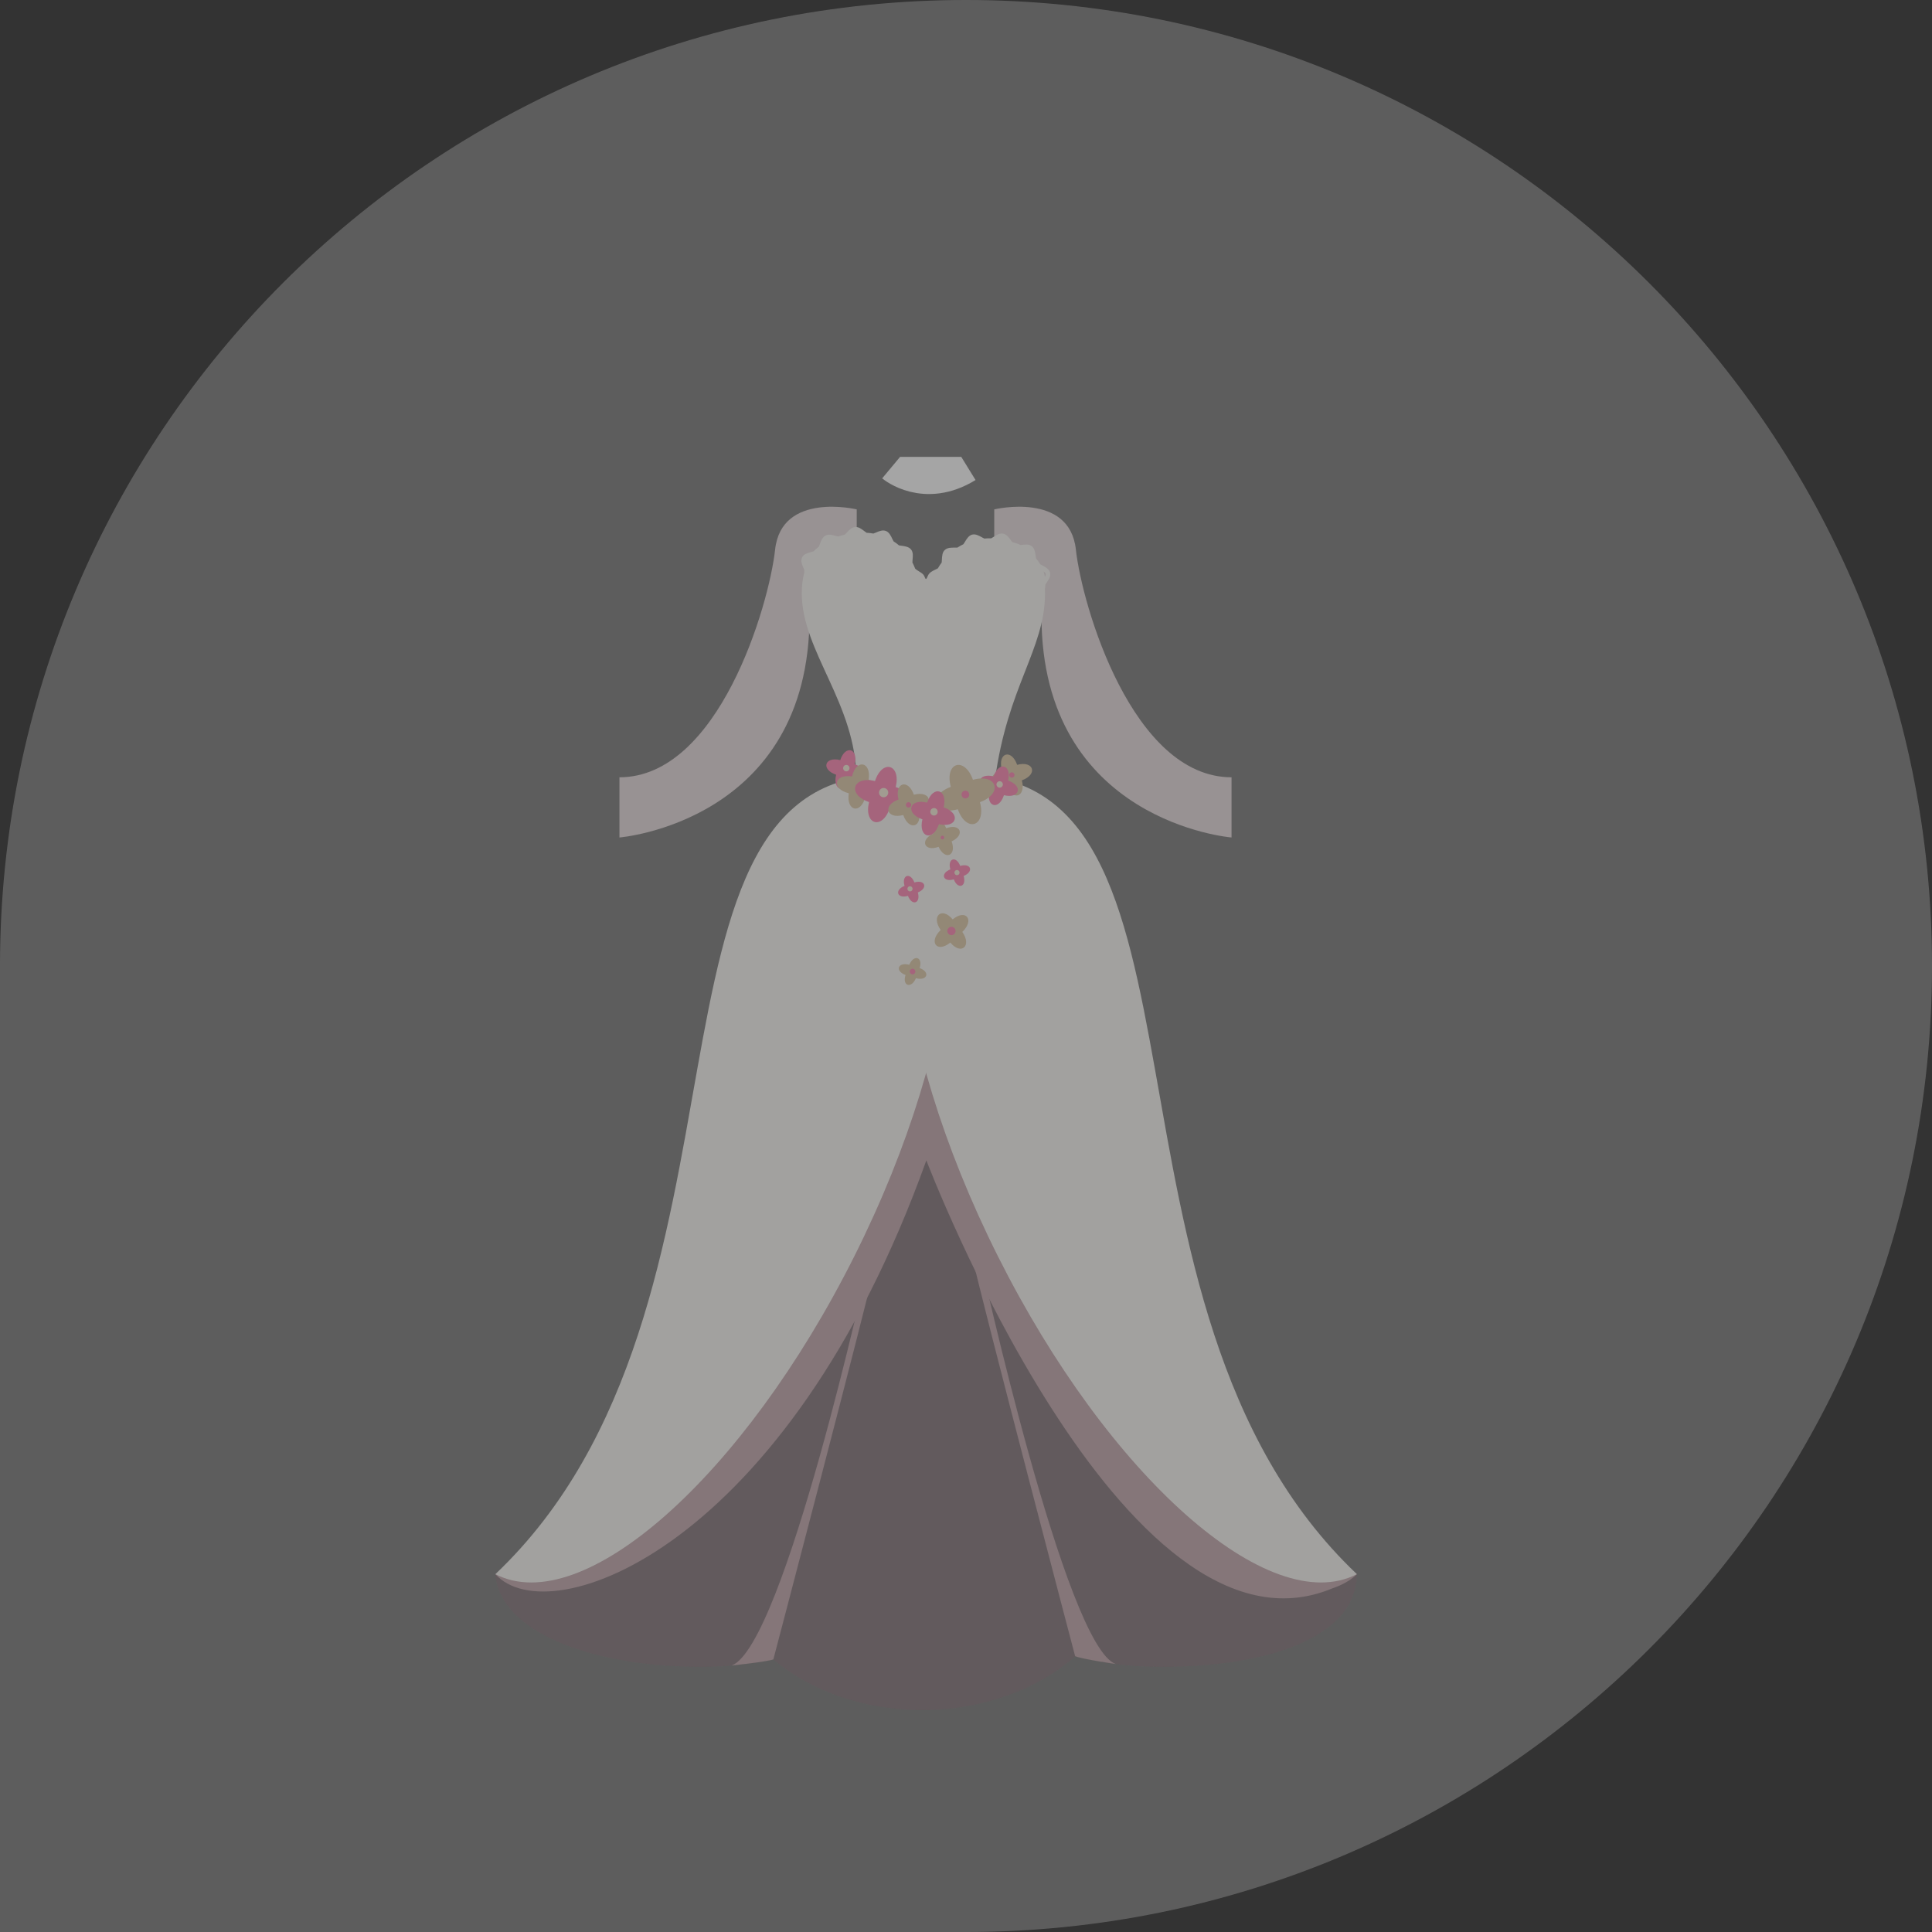 <svg width="148" height="148" viewBox="0 0 148 148" fill="none" xmlns="http://www.w3.org/2000/svg">
<rect x="0" y="0" width="148" height="148" fill="#333333" stroke="none"/>
<g opacity="0.7">
<path d="M148 74C148 33.131 114.869 0 74 0C33.131 0 0 33.131 0 74V148H74C114.869 148 148 114.869 148 74Z" fill="url(#paint0_linear_935_694)" fill-opacity="0.3"/>
<g opacity="0.7" clip-path="url(#clip0_935_694)">
<path d="M37.946 120.589C38.291 125.065 45.425 127.69 53.692 127.69C55.649 127.69 57.522 127.486 59.246 127.123C62.059 129.506 66.134 131.003 70.667 131.003C75.201 131.003 79.547 129.403 82.364 126.88C84.362 127.398 86.594 127.69 88.955 127.69C97.222 127.69 103.58 125.424 103.928 120.948H103.946C103.946 120.948 103.939 120.948 103.928 120.948C103.939 120.828 103.946 120.708 103.946 120.589L102.901 119.757C98.953 118.287 86.636 110.854 84.16 81.305L71.325 72.98L56.325 76.385C56.325 76.385 54.907 114.784 40.025 119.285L37.946 120.589C37.946 120.708 37.935 120.469 37.946 120.589Z" fill="#77686D"/>
<path d="M70.963 80.942C70.963 80.942 52.519 121.403 37.946 120.589C42.096 125.181 60.287 118.643 70.963 88.893C70.963 88.893 86.03 128.424 102.093 121.664C102.093 121.664 103.225 121.325 103.942 120.589C100.196 120.902 77.948 107.002 70.963 80.945V80.942Z" fill="#BD9FA5"/>
<path d="M103.942 120.589C97.232 124.036 84.92 113.134 76.444 96.234C67.969 79.338 66.537 62.843 73.248 59.393C94.61 58.508 82.287 100.059 103.942 120.585V120.589Z" fill="#F9F8F4"/>
<path d="M37.946 120.589C44.656 124.036 56.969 113.134 65.444 96.238C73.92 79.338 75.351 62.847 68.641 59.397C47.278 58.508 59.601 100.059 37.946 120.589Z" fill="#F9F8F4"/>
<path d="M65.629 45.894V39.021C65.629 39.021 59.866 37.643 59.378 42.095C58.905 46.409 55.047 59.544 47.452 59.544V64.155C47.452 64.155 62.014 62.977 62.014 47.156C62.014 47.156 62.982 44.523 65.632 45.891L65.629 45.894Z" fill="#E5D9DB"/>
<path d="M76.165 45.894V39.021C76.165 39.021 81.928 37.643 82.416 42.095C82.889 46.409 86.748 59.544 94.342 59.544V64.155C94.342 64.155 79.78 62.977 79.78 47.156C79.78 47.156 78.812 44.523 76.162 45.891L76.165 45.894Z" fill="#E5D9DB"/>
<path d="M68.564 35.462C68.564 35.462 70.841 37.361 73.923 35.462" stroke="white" stroke-width="3.08" stroke-miterlimit="10"/>
<path d="M66.496 96.767C66.496 96.767 60.078 126.041 56.049 127.588C56.049 127.588 58.738 127.299 59.242 127.12C59.242 127.12 66.249 100.496 67.185 96.291L66.492 96.767H66.496Z" fill="#BD9FA5"/>
<path d="M75.107 96.516C75.107 96.516 81.626 126.178 85.48 127.472C85.48 127.472 82.949 127.109 82.36 126.873C82.36 126.873 75.354 100.245 74.418 96.044L75.111 96.52L75.107 96.516Z" fill="#BD9FA5"/>
<path d="M80.442 43.871C80.372 43.593 80.093 43.445 79.846 43.314C79.794 43.286 79.742 43.258 79.689 43.23C79.595 43.071 79.487 42.919 79.366 42.775C79.355 42.715 79.345 42.655 79.338 42.592C79.299 42.317 79.258 42.007 79.031 41.834C78.822 41.675 78.54 41.711 78.269 41.742C78.241 41.742 78.21 41.749 78.182 41.753C77.987 41.658 77.774 41.584 77.541 41.524C77.506 41.481 77.475 41.436 77.44 41.39C77.283 41.175 77.106 40.928 76.841 40.879C76.583 40.83 76.343 40.981 76.113 41.129C76.054 41.168 75.992 41.207 75.932 41.238C75.755 41.235 75.577 41.238 75.4 41.256C75.34 41.228 75.281 41.193 75.222 41.161C74.978 41.027 74.724 40.886 74.463 40.956C74.209 41.027 74.059 41.274 73.916 41.51C73.878 41.573 73.84 41.633 73.801 41.69C73.644 41.767 73.491 41.852 73.338 41.95C73.275 41.95 73.209 41.95 73.147 41.95C72.875 41.95 72.569 41.943 72.367 42.141C72.182 42.317 72.168 42.599 72.154 42.87C72.151 42.948 72.144 43.022 72.137 43.092C72.036 43.233 71.935 43.381 71.844 43.54C71.788 43.568 71.733 43.596 71.674 43.624C71.43 43.741 71.193 43.85 71.085 44.097C70.963 44.379 70.925 44.449 70.831 44.192C70.734 43.924 70.476 43.836 70.26 43.681C70.208 43.642 70.159 43.607 70.11 43.568C70.044 43.399 69.971 43.24 69.894 43.085C69.894 43.011 69.901 42.934 69.908 42.856C69.933 42.588 69.957 42.31 69.804 42.109C69.63 41.883 69.327 41.841 69.055 41.806C68.992 41.799 68.926 41.788 68.867 41.778C68.735 41.665 68.596 41.563 68.453 41.471C68.418 41.411 68.386 41.344 68.355 41.281C68.237 41.03 68.111 40.77 67.861 40.674C67.61 40.579 67.349 40.688 67.095 40.798C67.032 40.826 66.966 40.851 66.903 40.872C66.733 40.84 66.558 40.822 66.384 40.812C66.325 40.773 66.266 40.731 66.21 40.685C65.994 40.519 65.768 40.35 65.51 40.371C65.249 40.392 65.054 40.6 64.866 40.801C64.817 40.854 64.765 40.907 64.716 40.953C64.546 40.995 64.379 41.041 64.215 41.097C64.145 41.083 64.072 41.066 63.996 41.044C63.738 40.974 63.47 40.904 63.243 41.023C62.996 41.154 62.892 41.443 62.798 41.697C62.777 41.757 62.752 41.816 62.732 41.873C62.585 41.986 62.453 42.109 62.331 42.232C62.265 42.253 62.199 42.275 62.129 42.292C61.858 42.366 61.575 42.444 61.454 42.68C61.307 42.958 61.443 43.265 61.562 43.536C61.579 43.579 61.596 43.617 61.614 43.66C61.607 43.734 61.603 43.808 61.607 43.882C61.485 44.35 61.419 44.869 61.419 45.443C61.419 49.916 65.601 53.912 65.601 59.707C65.601 59.707 68.874 59.093 70.887 62.755C72.489 59.284 76.225 59.707 76.225 59.707C77.182 52.591 80.01 49.778 80.055 45.524C80.055 45.376 80.052 45.232 80.041 45.087H80.055C80.069 44.985 80.076 44.886 80.079 44.788C80.111 44.735 80.146 44.682 80.18 44.629C80.341 44.389 80.508 44.139 80.438 43.868L80.442 43.871ZM80.045 44.192C80.02 44.047 79.985 43.91 79.937 43.773C80.02 43.829 80.086 43.892 80.104 43.956C80.121 44.019 80.09 44.1 80.045 44.188V44.192Z" fill="#F9F8F4"/>
<path d="M77.917 58.589C79.198 58.251 79.526 59.33 78.279 59.777C78.614 61.074 77.548 61.406 77.106 60.144C75.824 60.482 75.497 59.404 76.744 58.956C76.409 57.663 77.475 57.328 77.917 58.589Z" fill="#DBC5A0"/>
<path d="M77.882 59.122C78.018 59.33 77.959 59.608 77.753 59.745C77.548 59.879 77.273 59.823 77.137 59.615C77.005 59.407 77.061 59.129 77.266 58.991C77.471 58.857 77.746 58.914 77.879 59.122H77.882Z" fill="#DBC5A0"/>
<path d="M77.652 59.217C77.736 59.294 77.74 59.425 77.663 59.509C77.586 59.594 77.457 59.597 77.374 59.516C77.29 59.439 77.287 59.308 77.363 59.224C77.44 59.139 77.569 59.136 77.652 59.217Z" fill="#FF7CAD"/>
<path d="M65.475 58.547C66.652 58.945 66.363 59.964 65.159 59.668C64.769 60.859 63.759 60.567 64.051 59.347C62.874 58.949 63.163 57.93 64.368 58.226C64.762 57.035 65.768 57.328 65.475 58.547Z" fill="#FF7CAD"/>
<path d="M65.18 58.945C65.18 59.178 64.995 59.368 64.765 59.368C64.535 59.368 64.347 59.181 64.347 58.945C64.347 58.709 64.535 58.522 64.765 58.522C64.995 58.522 65.18 58.713 65.18 58.945Z" fill="#FF7CAD"/>
<path d="M65.075 58.843C65.075 58.981 64.964 59.09 64.831 59.09C64.699 59.09 64.588 58.981 64.588 58.843C64.588 58.706 64.699 58.596 64.831 58.596C64.964 58.596 65.075 58.706 65.075 58.843Z" fill="#F8EDD7"/>
<path d="M66.294 61.021C65.966 62.396 64.81 62.167 65.019 60.767C63.661 60.436 63.888 59.266 65.27 59.478C65.597 58.103 66.757 58.336 66.544 59.731C67.903 60.063 67.676 61.233 66.294 61.021Z" fill="#DBC5A0"/>
<path d="M65.824 60.722C65.566 60.743 65.34 60.549 65.315 60.288C65.294 60.027 65.486 59.798 65.744 59.777C66.001 59.756 66.228 59.95 66.252 60.211C66.273 60.471 66.081 60.701 65.824 60.725V60.722Z" fill="#DBC5A0"/>
<path d="M65.852 60.454C65.74 60.493 65.618 60.429 65.58 60.316C65.542 60.204 65.604 60.08 65.716 60.041C65.827 60.003 65.949 60.066 65.987 60.179C66.026 60.292 65.963 60.415 65.852 60.454Z" fill="#FF7CAD"/>
<path d="M77.224 59.795C78.401 60.193 78.112 61.212 76.907 60.916C76.517 62.107 75.507 61.814 75.8 60.595C74.623 60.197 74.912 59.178 76.117 59.474C76.51 58.283 77.517 58.575 77.224 59.795Z" fill="#FF7CAD"/>
<path d="M76.928 60.197C76.928 60.429 76.744 60.62 76.514 60.62C76.284 60.62 76.096 60.433 76.096 60.197C76.096 59.96 76.284 59.774 76.514 59.774C76.744 59.774 76.928 59.964 76.928 60.197Z" fill="#FF7CAD"/>
<path d="M76.824 60.091C76.824 60.228 76.712 60.338 76.58 60.338C76.448 60.338 76.336 60.225 76.336 60.091C76.336 59.957 76.448 59.844 76.58 59.844C76.712 59.844 76.824 59.953 76.824 60.091Z" fill="#F8EDD7"/>
<path d="M74.532 59.735C76.382 59.227 76.869 60.789 75.069 61.451C75.567 63.323 74.028 63.816 73.373 61.994C71.524 62.498 71.036 60.937 72.837 60.278C72.335 58.406 73.878 57.913 74.532 59.735Z" fill="#DBC5A0"/>
<path d="M74.487 60.507C74.682 60.806 74.602 61.212 74.306 61.409C74.01 61.606 73.61 61.525 73.415 61.226C73.22 60.926 73.3 60.521 73.596 60.323C73.892 60.126 74.289 60.207 74.487 60.507Z" fill="#DBC5A0"/>
<path d="M74.153 60.648C74.271 60.761 74.278 60.947 74.17 61.071C74.059 61.191 73.874 61.197 73.752 61.085C73.634 60.972 73.627 60.785 73.735 60.662C73.847 60.542 74.031 60.535 74.153 60.644V60.648Z" fill="#FF7CAD"/>
<path d="M68.616 60.292C70.302 60.859 69.891 62.318 68.16 61.899C67.6 63.605 66.154 63.185 66.572 61.441C64.887 60.873 65.301 59.411 67.028 59.834C67.589 58.128 69.034 58.547 68.616 60.295V60.292Z" fill="#FF7CAD"/>
<path d="M68.192 60.866C68.192 61.201 67.927 61.469 67.596 61.469C67.265 61.469 67.001 61.197 67.001 60.866C67.001 60.535 67.269 60.264 67.596 60.264C67.923 60.264 68.192 60.535 68.192 60.866Z" fill="#FF7CAD"/>
<path d="M68.042 60.718C68.042 60.916 67.885 61.074 67.69 61.074C67.495 61.074 67.338 60.916 67.338 60.718C67.338 60.521 67.495 60.362 67.69 60.362C67.885 60.362 68.042 60.521 68.042 60.718Z" fill="#F8EDD7"/>
<path d="M70.006 60.88C71.287 60.542 71.614 61.62 70.368 62.068C70.702 63.365 69.637 63.696 69.194 62.435C67.913 62.773 67.586 61.694 68.832 61.247C68.498 59.953 69.564 59.619 70.006 60.88Z" fill="#DBC5A0"/>
<path d="M69.971 61.409C70.107 61.617 70.047 61.895 69.842 62.033C69.637 62.167 69.362 62.11 69.226 61.902C69.093 61.694 69.149 61.416 69.355 61.279C69.56 61.145 69.835 61.201 69.967 61.409H69.971Z" fill="#DBC5A0"/>
<path d="M69.738 61.508C69.821 61.585 69.825 61.716 69.748 61.8C69.671 61.881 69.543 61.888 69.459 61.807C69.375 61.73 69.372 61.599 69.449 61.515C69.525 61.43 69.654 61.427 69.738 61.508Z" fill="#FF7CAD"/>
<path d="M72.899 64.454C73.296 65.561 72.391 65.938 71.9 64.87C70.807 65.275 70.434 64.356 71.489 63.862C71.092 62.755 71.997 62.378 72.488 63.446C73.582 63.044 73.954 63.961 72.899 64.454Z" fill="#DBC5A0"/>
<path d="M72.436 64.468C72.269 64.606 72.022 64.574 71.889 64.405C71.754 64.236 71.785 63.985 71.952 63.852C72.119 63.714 72.367 63.746 72.499 63.915C72.635 64.084 72.603 64.334 72.436 64.468Z" fill="#DBC5A0"/>
<path d="M73.819 67.097C74.066 67.933 73.376 68.172 73.063 67.362C72.238 67.609 72.001 66.914 72.802 66.597C72.558 65.762 73.244 65.522 73.557 66.333C74.383 66.086 74.62 66.78 73.819 67.101V67.097Z" fill="#FF7CAD"/>
<path d="M73.477 67.083C73.345 67.175 73.164 67.143 73.073 67.013C72.983 66.879 73.014 66.696 73.147 66.604C73.275 66.512 73.457 66.544 73.55 66.678C73.644 66.812 73.61 66.992 73.481 67.087L73.477 67.083Z" fill="#FF7CAD"/>
<path d="M73.718 71.39C74.47 72.462 73.634 73.202 72.798 72.204C71.775 73.036 71.103 72.162 72.06 71.242C71.308 70.171 72.144 69.434 72.979 70.428C74.003 69.596 74.675 70.47 73.718 71.39Z" fill="#DBC5A0"/>
<path d="M73.237 71.567C73.101 71.775 72.833 71.831 72.642 71.693C72.45 71.552 72.405 71.27 72.541 71.063C72.677 70.855 72.941 70.798 73.136 70.939C73.331 71.08 73.376 71.362 73.241 71.57L73.237 71.567Z" fill="#DBC5A0"/>
<path d="M70.309 68.363C70.552 69.198 69.866 69.438 69.553 68.627C68.728 68.874 68.491 68.18 69.292 67.862C69.048 67.027 69.734 66.787 70.047 67.598C70.873 67.351 71.109 68.046 70.309 68.366V68.363Z" fill="#FF7CAD"/>
<path d="M69.967 68.349C69.835 68.44 69.654 68.409 69.564 68.278C69.473 68.144 69.504 67.965 69.637 67.869C69.765 67.778 69.947 67.809 70.04 67.94C70.131 68.074 70.1 68.254 69.971 68.349H69.967Z" fill="#FF7CAD"/>
<path d="M73.192 71.39C73.153 71.563 72.983 71.669 72.812 71.626C72.645 71.584 72.537 71.415 72.579 71.242C72.617 71.07 72.788 70.964 72.959 71.006C73.126 71.045 73.234 71.218 73.192 71.39Z" fill="#FF7CAD"/>
<path d="M70.162 74.936C69.818 75.761 69.093 75.535 69.368 74.686C68.526 74.379 68.787 73.674 69.654 73.907C69.999 73.082 70.723 73.311 70.448 74.157C71.291 74.464 71.029 75.169 70.162 74.936Z" fill="#DBC5A0"/>
<path d="M69.887 74.718C69.72 74.71 69.591 74.576 69.602 74.411C69.612 74.249 69.758 74.122 69.929 74.125C70.096 74.129 70.225 74.266 70.215 74.428C70.204 74.591 70.058 74.721 69.891 74.714L69.887 74.718Z" fill="#DBC5A0"/>
<path d="M69.974 74.629C69.863 74.668 69.741 74.605 69.703 74.492C69.664 74.379 69.727 74.256 69.839 74.217C69.95 74.178 70.072 74.242 70.11 74.354C70.148 74.467 70.086 74.591 69.974 74.629Z" fill="#FF7CAD"/>
<path d="M72.307 64.243C72.262 64.306 72.175 64.32 72.112 64.274C72.05 64.229 72.036 64.141 72.085 64.077C72.13 64.014 72.217 63.999 72.279 64.045C72.342 64.091 72.356 64.179 72.307 64.243Z" fill="#FF7CAD"/>
<path d="M73.502 66.89C73.477 66.995 73.373 67.062 73.265 67.038C73.16 67.013 73.094 66.904 73.119 66.798C73.143 66.692 73.248 66.625 73.356 66.65C73.46 66.675 73.526 66.784 73.502 66.89Z" fill="#F8EDD7"/>
<path d="M69.901 68.134C69.877 68.239 69.772 68.306 69.664 68.282C69.56 68.257 69.494 68.148 69.518 68.042C69.543 67.936 69.647 67.869 69.755 67.894C69.859 67.919 69.926 68.024 69.901 68.134Z" fill="#F8EDD7"/>
<path d="M72.29 61.85C73.634 62.304 73.307 63.467 71.928 63.133C71.479 64.496 70.326 64.162 70.66 62.766C69.313 62.311 69.644 61.145 71.022 61.483C71.472 60.119 72.624 60.454 72.29 61.85Z" fill="#FF7CAD"/>
<path d="M71.952 62.308C71.952 62.576 71.74 62.791 71.475 62.791C71.21 62.791 70.998 62.576 70.998 62.308C70.998 62.04 71.21 61.825 71.475 61.825C71.74 61.825 71.952 62.04 71.952 62.308Z" fill="#FF7CAD"/>
<path d="M71.83 62.188C71.83 62.343 71.705 62.473 71.548 62.473C71.392 62.473 71.266 62.346 71.266 62.188C71.266 62.029 71.392 61.902 71.548 61.902C71.705 61.902 71.83 62.029 71.83 62.188Z" fill="#F8EDD7"/>
</g>
</g>
<defs>
<linearGradient id="paint0_linear_935_694" x1="28.838" y1="-19.044" x2="17.412" y2="148" gradientUnits="userSpaceOnUse">
<stop stop-color="white"/>
<stop offset="1" stop-color="white"/>
</linearGradient>
<clipPath id="clip0_935_694">
<rect width="66" height="96" fill="white" transform="translate(37.942 35)"/>
</clipPath>
</defs>
</svg>
